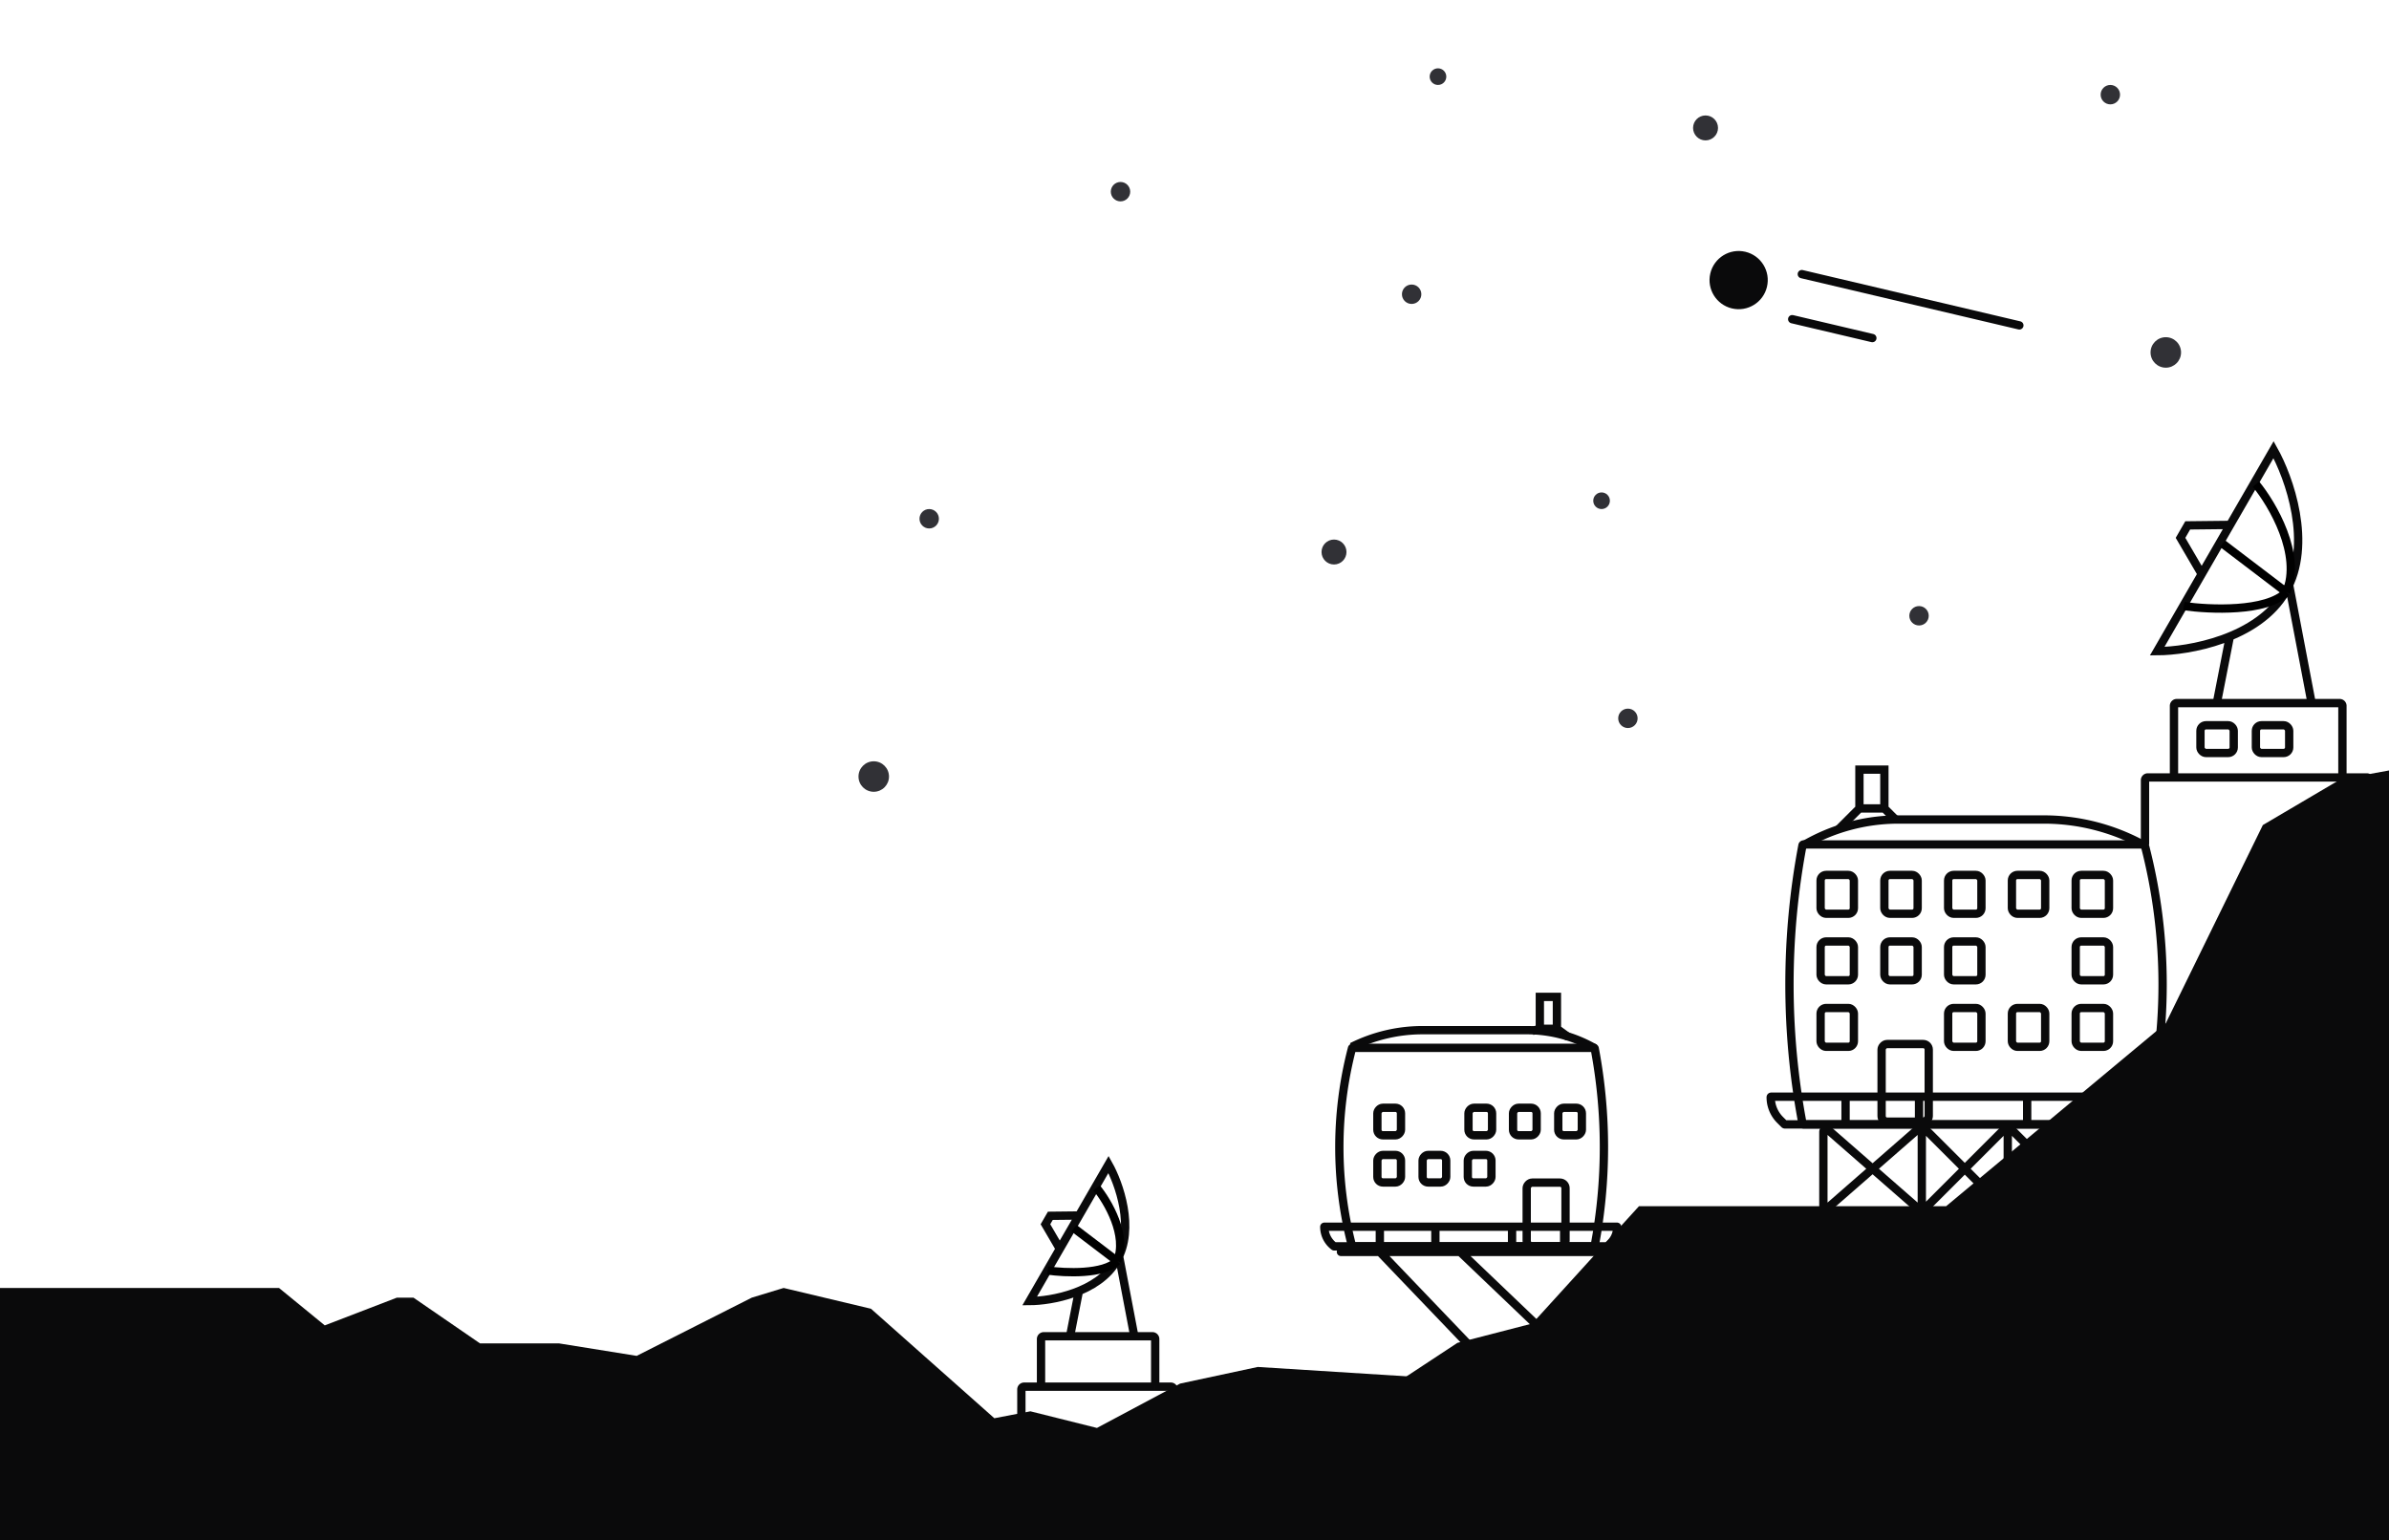 <svg width="769" height="496" fill="none" xmlns="http://www.w3.org/2000/svg"><g clip-path="url(#a)"><path d="M-463.979 463.784h-33.915v39.27H823.888v-66.491l-62.028-24.097-12.049-9.371-30.791-15.619-49.087 2.678-20.081 5.801-38.823 16.511-6.248-9.371-86.572 44.178-113.346-7.14-24.99 5.355-26.775 14.28-21.42-5.355-11.602 2.231-39.716-35.253-28.114-6.694-10.263 3.124-37.039 18.742-24.99-4.016h-25.436l-21.419-14.726h-5.355l-23.205 8.925-14.726-12.049h-95.05l-45.518-8.925-10.71 3.124-14.28 12.495h-20.527l-14.503-6.694h-7.81l-34.807 17.85-34.807-14.726-12.495 3.57-53.996 25.882-33.468 7.14-13.834 9.371-4.909-9.371-42.393-7.14-23.205 7.14-58.012 9.371h-33.468Z" fill="#0A0A0B"/><path d="M419.872 464.827 396.83 503.5l456.064-4.001-42.905-24.004-11.123-49.342 25.468-188.17-70.953 12.942-24.99 14.726-31.237 63.813-70.703 58.904H527.58l-34.361 37.785-24.086 6.223-49.261 32.451Z" fill="#0A0A0B"/><path d="M522.672 403.094h-52.657m-38.378 0h12.495m0 0 29.899 31.238m-29.899-31.238h25.883m0 0 29.898 28.56" stroke="#0A0A0B" stroke-width="2.677" stroke-linecap="round" stroke-linejoin="round"/><path d="M580.582 273.237h109.522v-2.678H580.582v2.678Zm109.522 87.464H580.582v2.678h109.522v-2.678Zm-1.016-88.249a176.666 176.666 0 0 1 0 89.034l2.591.675a179.35 179.35 0 0 0 0-90.384l-2.591.675Zm-107.576 89.02a240.194 240.194 0 0 1 0-89.006l-2.631-.496a242.862 242.862 0 0 0 0 89.998l2.631-.496Zm-.93-.771c.455 0 .846.324.93.771l-2.631.496a1.732 1.732 0 0 0 1.701 1.411v-2.678Zm109.522 2.678c.741 0 1.388-.501 1.575-1.218l-2.591-.675a1.05 1.05 0 0 1 1.016-.785v2.678Zm0-90.142a1.05 1.05 0 0 1-1.016-.785l2.591-.675a1.628 1.628 0 0 0-1.575-1.218v2.678Zm-109.522-2.678c-.832 0-1.547.593-1.701 1.411l2.631.496a.946.946 0 0 1-.93.771v-2.678Z" fill="#0A0A0B"/><path d="M594.071 353.115h-23.925a.172.172 0 0 0-.172.172c0 2.747 1.093 5.38 3.038 7.319l1.366 1.361c.047.047.11.073.176.073h19.517m0-8.925v8.925m0-8.925h23.651m-23.651 8.925h23.651m0-8.925v8.925m0-8.925h34.807m-34.807 8.925h34.807m0-8.925v8.925m0-8.925h25.213m-25.213 8.925h25.213m0-8.925h25.162c.028 0 .051.023.051.051 0 3.376-1.547 6.565-4.198 8.654l-.264.208a.054.054 0 0 1-.034.012h-20.717m0-8.925v8.925" stroke="#0A0A0B" stroke-width="2.677" stroke-linejoin="round"/><rect x="586.039" y="281.715" width="10.71" height="12.495" rx="1.785" stroke="#0A0A0B" stroke-width="2.677"/><rect x="586.039" y="303.135" width="10.71" height="12.495" rx="1.785" stroke="#0A0A0B" stroke-width="2.677"/><rect x="586.039" y="324.555" width="10.71" height="12.495" rx="1.785" stroke="#0A0A0B" stroke-width="2.677"/><rect x="606.566" y="281.715" width="10.71" height="12.495" rx="1.785" stroke="#0A0A0B" stroke-width="2.677"/><rect x="606.566" y="303.135" width="10.71" height="12.495" rx="1.785" stroke="#0A0A0B" stroke-width="2.677"/><rect x="627.093" y="281.715" width="10.71" height="12.495" rx="1.785" stroke="#0A0A0B" stroke-width="2.677"/><rect x="627.093" y="303.135" width="10.71" height="12.495" rx="1.785" stroke="#0A0A0B" stroke-width="2.677"/><rect x="627.093" y="324.555" width="10.71" height="12.495" rx="1.785" stroke="#0A0A0B" stroke-width="2.677"/><rect width="15.172" height="24.99" rx="1.785" transform="matrix(-1 0 0 1 620.846 336.158)" stroke="#0A0A0B" stroke-width="2.677"/><rect x="647.621" y="281.715" width="10.71" height="12.495" rx="1.785" stroke="#0A0A0B" stroke-width="2.677"/><rect x="647.621" y="324.555" width="10.71" height="12.495" rx="1.785" stroke="#0A0A0B" stroke-width="2.677"/><rect x="668.148" y="281.715" width="10.71" height="12.495" rx="1.785" stroke="#0A0A0B" stroke-width="2.677"/><rect x="668.148" y="303.135" width="10.71" height="12.495" rx="1.785" stroke="#0A0A0B" stroke-width="2.677"/><rect x="668.148" y="324.555" width="10.71" height="12.495" rx="1.785" stroke="#0A0A0B" stroke-width="2.677"/><path d="M580.237 272.344a60.508 60.508 0 0 1 30.888-8.478h46.782a66.739 66.739 0 0 1 32.553 8.478" stroke="#0A0A0B" stroke-width="2.677"/><path d="M513.056 338.729h-77.661v-2.677h77.661v2.677Zm-77.661 61.242h77.661v2.677h-77.661v-2.677Zm1.097-62.09a124.884 124.884 0 0 0 0 62.937l-2.591.675a127.565 127.565 0 0 1 0-64.286l2.591.674Zm75.522 62.953a169.92 169.92 0 0 0 0-62.968l2.631-.497a172.6 172.6 0 0 1 0 63.962l-2.631-.497Zm1.042-.863c-.51 0-.948.362-1.042.863l2.631.497a1.617 1.617 0 0 1-1.589 1.317v-2.677Zm-77.661 2.677a1.545 1.545 0 0 1-1.494-1.155l2.591-.675a1.133 1.133 0 0 0-1.097-.847v2.677Zm0-63.919c.516 0 .967-.348 1.097-.848l-2.591-.674a1.545 1.545 0 0 1 1.494-1.155v2.677Zm77.661-2.677c.777 0 1.445.553 1.589 1.317l-2.631.497a1.06 1.06 0 0 0 1.042.863v-2.677Z" fill="#0A0A0B"/><path d="M503.491 394.981h16.965c.068 0 .122.054.122.122a7.33 7.33 0 0 1-2.154 5.19l-.969.965a.176.176 0 0 1-.125.051h-13.839m0-6.328v6.328m0-6.328H486.72m16.771 6.328H486.72m0-6.328v6.328m0-6.328h-24.681m24.681 6.328h-24.681m0-6.328v6.328m0-6.328h-17.878m17.878 6.328h-17.878m0-6.328h-17.842a.037.037 0 0 0-.037.036 7.81 7.81 0 0 0 2.977 6.136l.188.148a.04.04 0 0 0 .024.008h14.69m0-6.328v6.328" stroke="#0A0A0B" stroke-width="2.677" stroke-linejoin="round"/><rect width="7.594" height="8.86" rx="1.785" transform="matrix(-1 0 0 1 509.187 356.685)" stroke="#0A0A0B" stroke-width="2.677"/><rect width="7.594" height="8.86" rx="1.785" transform="matrix(-1 0 0 1 480.286 356.685)" stroke="#0A0A0B" stroke-width="2.677"/><rect width="7.594" height="8.86" rx="1.785" transform="matrix(-1 0 0 1 494.631 356.685)" stroke="#0A0A0B" stroke-width="2.677"/><rect width="7.594" height="8.86" rx="1.785" transform="matrix(-1 0 0 1 480.075 371.873)" stroke="#0A0A0B" stroke-width="2.677"/><rect width="12.495" height="20.527" rx="1.785" transform="matrix(-1 0 0 1 503.929 380.782)" stroke="#0A0A0B" stroke-width="2.677"/><rect width="7.594" height="8.86" rx="1.785" transform="matrix(-1 0 0 1 465.52 371.873)" stroke="#0A0A0B" stroke-width="2.677"/><rect width="7.594" height="8.86" rx="1.785" transform="matrix(-1 0 0 1 450.964 356.685)" stroke="#0A0A0B" stroke-width="2.677"/><rect width="7.594" height="8.86" rx="1.785" transform="matrix(-1 0 0 1 450.964 371.873)" stroke="#0A0A0B" stroke-width="2.677"/><path d="M513.3 337.496a43.842 43.842 0 0 0-21.795-5.801H457.93a50.965 50.965 0 0 0-22.788 5.379" stroke="#0A0A0B" stroke-width="2.677"/><rect x="708.31" y="233.521" width="10.71" height="8.925" rx="1.785" stroke="#0A0A0B" stroke-width="2.677"/><rect x="726.16" y="233.521" width="10.71" height="8.925" rx="1.785" stroke="#0A0A0B" stroke-width="2.677"/><path d="m591.84 266.989 6.694-6.693m0 0h8.032m-8.032 0v-12.495h8.032v12.495m0 0 3.57 3.57M504.822 333.926l-3.664-2.677m0 0h-5.496m5.496 0v-10.264h-5.496v10.264m0 0-2.443.707" stroke="#0A0A0B" stroke-width="2.677"/><path d="M618.615 362.486v27.668m0-27.668-30.204 26.376a.893.893 0 0 1-1.48-.673v-23.738a.893.893 0 0 1 1.48-.673l30.204 26.376m0-27.668 26.143 26.144c.563.562 1.524.164 1.524-.631v-25.513m-27.667 27.668 27.667-27.668m0 0 27.667 27.668M690.46 271.898v-20.686c0-.493.4-.892.893-.892h62.654m8.745 21.578v-20.686a.892.892 0 0 0-.892-.892h-7.853m-54.219 0v-23.047c0-.493.4-.892.893-.892h52.434c.493 0 .892.399.892.892v23.047" stroke="#0A0A0B" stroke-width="2.677" stroke-linejoin="round"/><path d="m708.71 184.844-14.331 24.822c10.115-.039 32.55-3.939 41.372-19.219 8.822-15.28 1.067-36.807-3.913-45.661l-13.988 24.228m-9.14 15.83-6.819-11.667 2.317-4.013 13.642-.15m-9.14 15.83 9.14-15.83M713.665 225.934l4.016-20.527m26.329 20.527-7.14-37.484" stroke="#0A0A0B" stroke-width="2.677"/><path d="M702.955 195.144c8.33 1.19 26.597 1.963 33.023-4.463m0 0c4.997-12.138-4.463-28.262-9.818-34.807m9.818 34.807-20.528-15.618" stroke="#000" stroke-width="2.677"/><path d="M328.773 461.106v-13.734c0-.493.4-.893.893-.893h42.183m5.927 14.627v-13.734a.892.892 0 0 0-.892-.893h-5.035m-36.753 0v-15.334c0-.493.4-.893.893-.893h34.967c.493 0 .893.4.893.893v15.334" stroke="#0A0A0B" stroke-width="2.677" stroke-linejoin="round"/><path d="m341.144 402.096-9.715 16.826c6.857-.026 22.064-2.67 28.044-13.027 5.98-10.358.724-24.95-2.652-30.952l-9.482 16.423m-6.195 10.73-4.623-7.908 1.571-2.72 9.247-.102m-6.195 10.73 6.195-10.73M344.503 429.95l2.722-13.914m17.847 13.914-4.84-25.409" stroke="#0A0A0B" stroke-width="2.677"/><path d="M337.243 409.078c5.646.807 18.028 1.331 22.384-3.025m0 0c3.388-8.227-3.025-19.157-6.655-23.594m6.655 23.594-13.915-10.587" stroke="#000" stroke-width="2.677"/><circle transform="matrix(1 0 0 -1 524.01 231.29)" fill="#313136" r="3.124"/><circle r="3.124" transform="matrix(1 0 0 -1 299.102 167.03)" fill="#313136"/><circle r="2.677" transform="matrix(-1 0 0 1 515.532 161.229)" fill="#313136"/><circle r="3.124" transform="matrix(1 0 0 -1 617.722 198.267)" fill="#313136"/><circle transform="matrix(1 0 0 -1 429.406 177.74)" fill="#313136" r="4.016"/><circle transform="matrix(1 0 0 -1 281.252 250.032)" fill="#313136" r="4.909"/><circle cx="559.656" cy="90.187" r="9.371" transform="rotate(13.265 559.656 90.187)" fill="#0A0A0B"/><path d="m579.992 88.263 70.024 16.507m-73.12-2 25.798 6.081" stroke="#0A0A0B" stroke-width="2.677" stroke-linecap="round" stroke-linejoin="round"/><circle cx="454.396" cy="94.739" transform="rotate(180 454.396 94.739)" fill="#313136" r="3.124"/><circle cx="679.304" cy="30.479" r="3.124" transform="rotate(180 679.304 30.479)" fill="#313136"/><circle cx="462.875" cy="24.677" r="2.677" fill="#313136"/><circle cx="360.684" cy="61.716" r="3.124" transform="rotate(180 360.684 61.716)" fill="#313136"/><circle cx="549" cy="41.189" transform="rotate(180 549 41.189)" fill="#313136" r="4.016"/><circle cx="697.154" cy="113.48" transform="rotate(180 697.154 113.48)" fill="#313136" r="4.909"/></g><defs><clipPath id="a"><path fill="#fff" d="M0 0h769v496H0z"/></clipPath></defs></svg>
